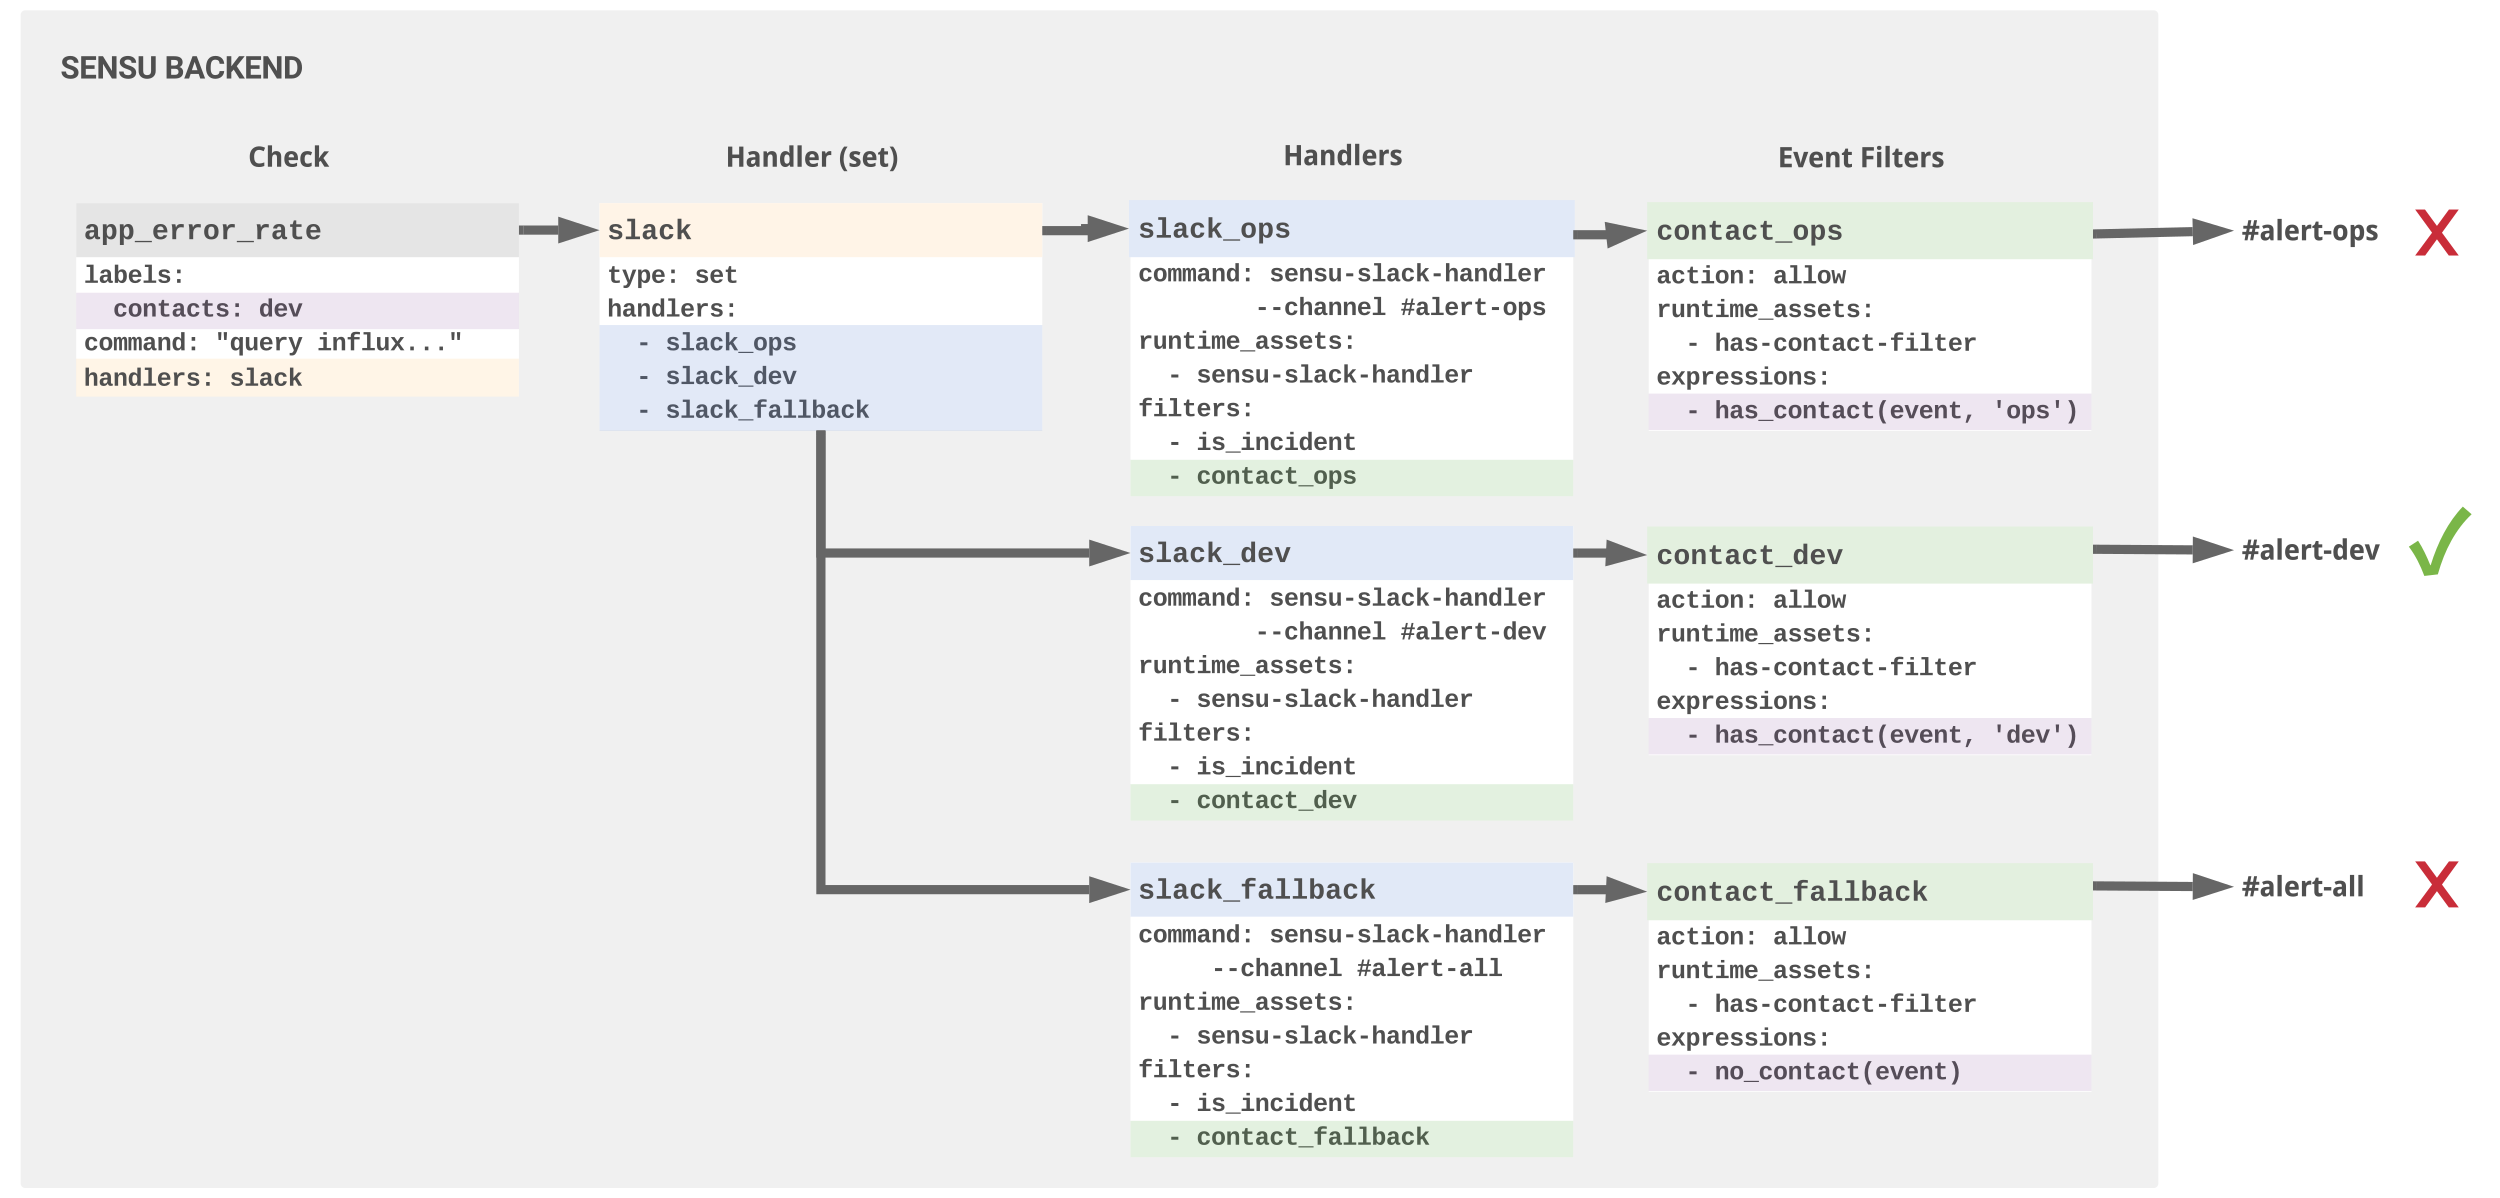 <svg xmlns="http://www.w3.org/2000/svg" xmlns:xlink="http://www.w3.org/1999/xlink" xmlns:lucid="lucid" width="1633.81" height="783.15"><g transform="translate(0 0)" lucid:page-tab-id="0_0"><path d="M13.5 9.75c0-1.66 1.35-3 3-3h1391.03c1.66 0 3 1.34 3 3V773.4c0 1.66-1.34 3-3 3H16.5c-1.65 0-3-1.34-3-3z" stroke="#000" stroke-opacity="0" fill="#f0f0f0"/><use xlink:href="#a" transform="matrix(1,0,0,1,18.503,11.751) translate(20.96 39.555)"/><use xlink:href="#b" transform="matrix(1,0,0,1,18.503,11.751) translate(89.065 39.555)"/><path d="M1369.82 152.87l63.2-1.5" stroke="#666" stroke-width="6" fill="none"/><path d="M1369.96 155.87l-3.14.07v-6l3-.07z" fill="#666"/><path d="M1450.3 150.97l-14.16 4.97-.22-9.27z" stroke="#666" stroke-width="6" fill="#666"/><path d="M1369.82 358.96l63.2.4" stroke="#666" stroke-width="6" fill="none"/><path d="M1369.9 355.96l-.02 6-3.06-.02v-6z" fill="#666"/><path d="M1450.3 359.48l-14.3 4.55.06-9.27z" stroke="#666" stroke-width="6" fill="#666"/><path d="M1460 329.55h151.5v60H1460z" stroke="#000" stroke-opacity="0" stroke-width="2" fill="#fff" fill-opacity="0"/><use xlink:href="#c" transform="matrix(1,0,0,1,1465,334.546) translate(0 31.231)"/><path d="M68.55 72.75h240v60h-240z" stroke="#000" stroke-opacity="0" stroke-width="2" fill="#fff" fill-opacity="0"/><use xlink:href="#d" transform="matrix(1,0,0,1,73.546,77.751) translate(88.593 31.231)"/><path d="M49.8 132.75h289.35v126.4H49.8z" stroke="#000" stroke-opacity="0" stroke-width="2" fill="#fff"/><use xlink:href="#e" transform="matrix(1,0,0,1,54.807,137.751) translate(0 14.811)"/><use xlink:href="#f" transform="matrix(1,0,0,1,54.807,137.751) translate(0 31.214)"/><use xlink:href="#g" transform="matrix(1,0,0,1,54.807,137.751) translate(0 47.087)"/><use xlink:href="#h" transform="matrix(1,0,0,1,54.807,137.751) translate(0 69.133)"/><use xlink:href="#i" transform="matrix(1,0,0,1,54.807,137.751) translate(19.051 69.133)"/><use xlink:href="#j" transform="matrix(1,0,0,1,54.807,137.751) translate(114.304 69.133)"/><use xlink:href="#k" transform="matrix(1,0,0,1,54.807,137.751) translate(0 91.179)"/><use xlink:href="#l" transform="matrix(1,0,0,1,54.807,137.751) translate(85.728 91.179)"/><use xlink:href="#m" transform="matrix(1,0,0,1,54.807,137.751) translate(152.406 91.179)"/><use xlink:href="#n" transform="matrix(1,0,0,1,54.807,137.751) translate(0 113.224)"/><path d="M49.8 132.75h289.35v35.32H49.8z" stroke="#000" stroke-opacity="0" stroke-width="2" fill="#e5e5e5"/><use xlink:href="#o" transform="matrix(1,0,0,1,54.807,137.751) translate(0 18.552)"/><path d="M49.8 191.3h289.35v23.8H49.8z" stroke="#000" stroke-opacity="0" stroke-width="2" fill="#7b4496" fill-opacity=".13"/><path d="M49.76 234.4H339.1v24.8H49.76z" stroke="#000" stroke-opacity="0" stroke-width="2" fill="#ffc374" fill-opacity=".17"/><use xlink:href="#p" transform="matrix(1,0,0,1,54.757,239.396) translate(0 12.695)"/><use xlink:href="#q" transform="matrix(1,0,0,1,54.757,239.396) translate(95.254 12.695)"/><path d="M410.55 72.75h240v60h-240z" stroke="#000" stroke-opacity="0" stroke-width="2" fill="#fff" fill-opacity="0"/><use xlink:href="#r" transform="matrix(1,0,0,1,415.546,77.751) translate(58.587 31.231)"/><use xlink:href="#s" transform="matrix(1,0,0,1,415.546,77.751) translate(132.644 31.231)"/><path d="M391.8 132.75h289.35V281.2H391.8z" stroke="#000" stroke-opacity="0" stroke-width="2" fill="#fff"/><use xlink:href="#e" transform="matrix(1,0,0,1,396.807,137.751) translate(0 14.811)"/><use xlink:href="#f" transform="matrix(1,0,0,1,396.807,137.751) translate(0 31.214)"/><use xlink:href="#t" transform="matrix(1,0,0,1,396.807,137.751) translate(0 47.087)"/><use xlink:href="#u" transform="matrix(1,0,0,1,396.807,137.751) translate(57.152 47.087)"/><use xlink:href="#v" transform="matrix(1,0,0,1,396.807,137.751) translate(0 69.133)"/><use xlink:href="#h" transform="matrix(1,0,0,1,396.807,137.751) translate(0 91.179)"/><use xlink:href="#w" transform="matrix(1,0,0,1,396.807,137.751) translate(19.051 91.179)"/><use xlink:href="#x" transform="matrix(1,0,0,1,396.807,137.751) translate(38.101 91.179)"/><use xlink:href="#h" transform="matrix(1,0,0,1,396.807,137.751) translate(0 113.224)"/><use xlink:href="#w" transform="matrix(1,0,0,1,396.807,137.751) translate(19.051 113.224)"/><use xlink:href="#y" transform="matrix(1,0,0,1,396.807,137.751) translate(38.101 113.224)"/><use xlink:href="#h" transform="matrix(1,0,0,1,396.807,137.751) translate(0 135.27)"/><use xlink:href="#w" transform="matrix(1,0,0,1,396.807,137.751) translate(19.051 135.27)"/><use xlink:href="#z" transform="matrix(1,0,0,1,396.807,137.751) translate(38.101 135.27)"/><path d="M391.8 132.75h289.35v35.32H391.8z" stroke="#000" stroke-opacity="0" stroke-width="2" fill="#fff4e7"/><use xlink:href="#A" transform="matrix(1,0,0,1,396.807,137.751) translate(0 18.552)"/><path d="M391.8 212.43h289.35v69.1H391.8z" stroke="#000" stroke-opacity="0" stroke-width="2" fill="#5380d1" fill-opacity=".17"/><path d="M757.55 71.75h240v60h-240z" stroke="#000" stroke-opacity="0" stroke-width="2" fill="#fff" fill-opacity="0"/><use xlink:href="#B" transform="matrix(1,0,0,1,762.546,76.751) translate(75.981 31.231)"/><path d="M738.8 131.75h289.35V324.3H738.8z" stroke="#000" stroke-opacity="0" stroke-width="2" fill="#fff"/><use xlink:href="#e" transform="matrix(1,0,0,1,743.807,136.751) translate(0 14.811)"/><use xlink:href="#f" transform="matrix(1,0,0,1,743.807,136.751) translate(0 31.214)"/><use xlink:href="#k" transform="matrix(1,0,0,1,743.807,136.751) translate(0 47.087)"/><use xlink:href="#C" transform="matrix(1,0,0,1,743.807,136.751) translate(85.728 47.087)"/><use xlink:href="#D" transform="matrix(1,0,0,1,743.807,136.751) translate(0 69.133)"/><use xlink:href="#E" transform="matrix(1,0,0,1,743.807,136.751) translate(76.203 69.133)"/><use xlink:href="#F" transform="matrix(1,0,0,1,743.807,136.751) translate(171.456 69.133)"/><use xlink:href="#G" transform="matrix(1,0,0,1,743.807,136.751) translate(0 91.179)"/><use xlink:href="#h" transform="matrix(1,0,0,1,743.807,136.751) translate(0 113.224)"/><use xlink:href="#w" transform="matrix(1,0,0,1,743.807,136.751) translate(19.051 113.224)"/><use xlink:href="#H" transform="matrix(1,0,0,1,743.807,136.751) translate(38.101 113.224)"/><use xlink:href="#I" transform="matrix(1,0,0,1,743.807,136.751) translate(0 135.27)"/><use xlink:href="#h" transform="matrix(1,0,0,1,743.807,136.751) translate(0 157.316)"/><use xlink:href="#w" transform="matrix(1,0,0,1,743.807,136.751) translate(19.051 157.316)"/><use xlink:href="#J" transform="matrix(1,0,0,1,743.807,136.751) translate(38.101 157.316)"/><use xlink:href="#h" transform="matrix(1,0,0,1,743.807,136.751) translate(0 179.362)"/><use xlink:href="#w" transform="matrix(1,0,0,1,743.807,136.751) translate(19.051 179.362)"/><use xlink:href="#K" transform="matrix(1,0,0,1,743.807,136.751) translate(38.101 179.362)"/><path d="M738.8 131.75h289.35v35.32H738.8z" stroke="#e1e9f7" stroke-width="2" fill="#e1e9f7"/><use xlink:href="#L" transform="matrix(1,0,0,1,743.807,136.751) translate(0 18.552)"/><path d="M738.8 300.48h289.35v23.8H738.8z" stroke="#000" stroke-opacity="0" stroke-width="2" fill="#5baa47" fill-opacity=".17"/><path d="M738.8 343.75h289.35V536.3H738.8z" stroke="#000" stroke-opacity="0" stroke-width="2" fill="#fff"/><use xlink:href="#e" transform="matrix(1,0,0,1,743.807,348.751) translate(0 14.811)"/><use xlink:href="#f" transform="matrix(1,0,0,1,743.807,348.751) translate(0 31.214)"/><use xlink:href="#k" transform="matrix(1,0,0,1,743.807,348.751) translate(0 47.087)"/><use xlink:href="#C" transform="matrix(1,0,0,1,743.807,348.751) translate(85.728 47.087)"/><use xlink:href="#D" transform="matrix(1,0,0,1,743.807,348.751) translate(0 69.133)"/><use xlink:href="#E" transform="matrix(1,0,0,1,743.807,348.751) translate(76.203 69.133)"/><use xlink:href="#M" transform="matrix(1,0,0,1,743.807,348.751) translate(171.456 69.133)"/><use xlink:href="#G" transform="matrix(1,0,0,1,743.807,348.751) translate(0 91.179)"/><use xlink:href="#h" transform="matrix(1,0,0,1,743.807,348.751) translate(0 113.224)"/><use xlink:href="#w" transform="matrix(1,0,0,1,743.807,348.751) translate(19.051 113.224)"/><use xlink:href="#H" transform="matrix(1,0,0,1,743.807,348.751) translate(38.101 113.224)"/><use xlink:href="#I" transform="matrix(1,0,0,1,743.807,348.751) translate(0 135.27)"/><use xlink:href="#h" transform="matrix(1,0,0,1,743.807,348.751) translate(0 157.316)"/><use xlink:href="#w" transform="matrix(1,0,0,1,743.807,348.751) translate(19.051 157.316)"/><use xlink:href="#J" transform="matrix(1,0,0,1,743.807,348.751) translate(38.101 157.316)"/><use xlink:href="#h" transform="matrix(1,0,0,1,743.807,348.751) translate(0 179.362)"/><use xlink:href="#w" transform="matrix(1,0,0,1,743.807,348.751) translate(19.051 179.362)"/><use xlink:href="#N" transform="matrix(1,0,0,1,743.807,348.751) translate(38.101 179.362)"/><path d="M738.8 343.75h289.35v35.32H738.8z" stroke="#000" stroke-opacity="0" stroke-width="2" fill="#e1e9f7"/><g><use xlink:href="#O" transform="matrix(1,0,0,1,743.807,348.751) translate(0 18.552)"/></g><path d="M738.8 512.48h289.35v23.8H738.8z" stroke="#000" stroke-opacity="0" stroke-width="2" fill="#5baa47" fill-opacity=".17"/><path d="M1096.2 73.08h240v60h-240z" stroke="#000" stroke-opacity="0" stroke-width="2" fill="#fff" fill-opacity="0"/><g><use xlink:href="#P" transform="matrix(1,0,0,1,1101.212,78.085) translate(60.547 31.231)"/><use xlink:href="#Q" transform="matrix(1,0,0,1,1101.212,78.085) translate(114.205 31.231)"/></g><path d="M1077.47 133.08h289.35v148.45h-289.35z" stroke="#000" stroke-opacity="0" stroke-width="2" fill="#fff"/><g><use xlink:href="#e" transform="matrix(1,0,0,1,1082.473,138.085) translate(0 14.811)"/><use xlink:href="#f" transform="matrix(1,0,0,1,1082.473,138.085) translate(0 31.214)"/><use xlink:href="#R" transform="matrix(1,0,0,1,1082.473,138.085) translate(0 47.087)"/><use xlink:href="#S" transform="matrix(1,0,0,1,1082.473,138.085) translate(76.203 47.087)"/><use xlink:href="#G" transform="matrix(1,0,0,1,1082.473,138.085) translate(0 69.133)"/><use xlink:href="#h" transform="matrix(1,0,0,1,1082.473,138.085) translate(0 91.179)"/><use xlink:href="#w" transform="matrix(1,0,0,1,1082.473,138.085) translate(19.051 91.179)"/><use xlink:href="#T" transform="matrix(1,0,0,1,1082.473,138.085) translate(38.101 91.179)"/><use xlink:href="#U" transform="matrix(1,0,0,1,1082.473,138.085) translate(0 113.224)"/><use xlink:href="#h" transform="matrix(1,0,0,1,1082.473,138.085) translate(0 135.27)"/><use xlink:href="#w" transform="matrix(1,0,0,1,1082.473,138.085) translate(19.051 135.27)"/><use xlink:href="#V" transform="matrix(1,0,0,1,1082.473,138.085) translate(38.101 135.27)"/><use xlink:href="#W" transform="matrix(1,0,0,1,1082.473,138.085) translate(219.083 135.27)"/></g><path d="M1077.47 133.08h289.35v35.32h-289.35z" stroke="#e3f0df" stroke-width="2" fill="#e3f0df"/><g><use xlink:href="#X" transform="matrix(1,0,0,1,1082.473,138.085) translate(0 18.552)"/></g><path d="M1077.47 257.24h289.35v23.8h-289.35z" stroke="#000" stroke-opacity="0" stroke-width="2" fill="#7b4496" fill-opacity=".13"/><path d="M1077.47 345.08h289.35v148.45h-289.35z" stroke="#000" stroke-opacity="0" stroke-width="2" fill="#fff"/><g><use xlink:href="#e" transform="matrix(1,0,0,1,1082.473,350.085) translate(0 14.811)"/><use xlink:href="#f" transform="matrix(1,0,0,1,1082.473,350.085) translate(0 31.214)"/><use xlink:href="#R" transform="matrix(1,0,0,1,1082.473,350.085) translate(0 47.087)"/><use xlink:href="#S" transform="matrix(1,0,0,1,1082.473,350.085) translate(76.203 47.087)"/><use xlink:href="#G" transform="matrix(1,0,0,1,1082.473,350.085) translate(0 69.133)"/><use xlink:href="#h" transform="matrix(1,0,0,1,1082.473,350.085) translate(0 91.179)"/><use xlink:href="#w" transform="matrix(1,0,0,1,1082.473,350.085) translate(19.051 91.179)"/><use xlink:href="#T" transform="matrix(1,0,0,1,1082.473,350.085) translate(38.101 91.179)"/><use xlink:href="#U" transform="matrix(1,0,0,1,1082.473,350.085) translate(0 113.224)"/><use xlink:href="#h" transform="matrix(1,0,0,1,1082.473,350.085) translate(0 135.27)"/><use xlink:href="#w" transform="matrix(1,0,0,1,1082.473,350.085) translate(19.051 135.27)"/><use xlink:href="#V" transform="matrix(1,0,0,1,1082.473,350.085) translate(38.101 135.27)"/><use xlink:href="#Y" transform="matrix(1,0,0,1,1082.473,350.085) translate(219.083 135.27)"/></g><path d="M1077.47 345.08h289.35v35.32h-289.35z" stroke="#e3f0df" stroke-width="2" fill="#e3f0df"/><g><use xlink:href="#Z" transform="matrix(1,0,0,1,1082.473,350.085) translate(0 18.552)"/></g><path d="M1077.47 469.24h289.35v23.8h-289.35z" stroke="#000" stroke-opacity="0" stroke-width="2" fill="#7b4496" fill-opacity=".13"/><path d="M342.15 150.37h22.73" stroke="#666" stroke-width="6" fill="none"/><path d="M342.23 153.37h-3.08v-6h3.08z" fill="#666"/><path d="M382.1 150.4l-14.27 4.6v-9.26z" stroke="#666" stroke-width="6" fill="#666"/><path d="M684.15 150.74h25.33v-1.33h1.35" stroke="#666" stroke-width="6" fill="none"/><path d="M684.23 153.74h-3.08v-6h3.08z" fill="#666"/><path d="M728.1 149.4l-14.27 4.65v-9.28z" stroke="#666" stroke-width="6" fill="#666"/><path d="M536.48 284.53v76.88h175.35" stroke="#666" stroke-width="6" fill="none"/><path d="M539.48 284.6h-6v-3.07h6z" fill="#666"/><path d="M729.1 361.4l-14.27 4.65v-9.28z" stroke="#666" stroke-width="6" fill="#666"/><path d="M1031.15 153.42h21.03" stroke="#666" stroke-width="6" fill="none"/><path d="M1031.23 156.42h-3.08v-6h3.08z" fill="#666"/><path d="M1066.82 151.8l-13.67 6.18-1-9.22z" stroke="#666" stroke-width="6" fill="#666"/><path d="M1031.15 361.44h19.65" stroke="#666" stroke-width="6" fill="none"/><path d="M1031.23 364.44h-3.08v-6h3.08z" fill="#666"/><path d="M1066.78 362.25l-14.48 3.9.46-9.25z" stroke="#666" stroke-width="6" fill="#666"/><path d="M1460 114.3h131.5v72.87H1460z" stroke="#000" stroke-opacity="0" stroke-width="2" fill="#fff" fill-opacity="0"/><g><use xlink:href="#aa" transform="matrix(1,0,0,1,1465,119.314) translate(0 37.731)"/></g><path d="M1560 100.86h68.05v90.45H1560z" stroke="#000" stroke-opacity="0" stroke-width="2" fill="#fff" fill-opacity="0"/><g><use xlink:href="#ab" transform="matrix(1,0,0,1,1565,105.857) translate(12.719 61.156)"/></g><path d="M1560 306.86h68.05v90.45H1560z" stroke="#000" stroke-opacity="0" stroke-width="2" fill="#fff" fill-opacity="0"/><g><use xlink:href="#ac" transform="matrix(1,0,0,1,1565,311.857) translate(8.796 63.252)"/></g><path d="M1369.82 578.96l63.2.4" stroke="#666" stroke-width="6" fill="none"/><path d="M1369.9 575.96l-.02 6-3.06-.02v-6z" fill="#666"/><path d="M1450.3 579.48l-14.3 4.55.06-9.27z" stroke="#666" stroke-width="6" fill="#666"/><path d="M1460 549.55h151.5v60H1460z" stroke="#000" stroke-opacity="0" stroke-width="2" fill="#fff" fill-opacity="0"/><g><use xlink:href="#ad" transform="matrix(1,0,0,1,1465,554.546) translate(0 31.231)"/></g><path d="M738.8 563.75h289.35V756.3H738.8z" stroke="#000" stroke-opacity="0" stroke-width="2" fill="#fff"/><g><use xlink:href="#e" transform="matrix(1,0,0,1,743.807,568.751) translate(0 14.811)"/><use xlink:href="#f" transform="matrix(1,0,0,1,743.807,568.751) translate(0 31.214)"/><use xlink:href="#k" transform="matrix(1,0,0,1,743.807,568.751) translate(0 47.087)"/><use xlink:href="#C" transform="matrix(1,0,0,1,743.807,568.751) translate(85.728 47.087)"/><use xlink:href="#ae" transform="matrix(1,0,0,1,743.807,568.751) translate(0 69.133)"/><use xlink:href="#af" transform="matrix(1,0,0,1,743.807,568.751) translate(47.627 69.133)"/><use xlink:href="#ag" transform="matrix(1,0,0,1,743.807,568.751) translate(142.88 69.133)"/><use xlink:href="#G" transform="matrix(1,0,0,1,743.807,568.751) translate(0 91.179)"/><use xlink:href="#h" transform="matrix(1,0,0,1,743.807,568.751) translate(0 113.224)"/><use xlink:href="#w" transform="matrix(1,0,0,1,743.807,568.751) translate(19.051 113.224)"/><use xlink:href="#H" transform="matrix(1,0,0,1,743.807,568.751) translate(38.101 113.224)"/><use xlink:href="#I" transform="matrix(1,0,0,1,743.807,568.751) translate(0 135.27)"/><use xlink:href="#h" transform="matrix(1,0,0,1,743.807,568.751) translate(0 157.316)"/><use xlink:href="#w" transform="matrix(1,0,0,1,743.807,568.751) translate(19.051 157.316)"/><use xlink:href="#J" transform="matrix(1,0,0,1,743.807,568.751) translate(38.101 157.316)"/><use xlink:href="#h" transform="matrix(1,0,0,1,743.807,568.751) translate(0 179.362)"/><use xlink:href="#w" transform="matrix(1,0,0,1,743.807,568.751) translate(19.051 179.362)"/><use xlink:href="#ah" transform="matrix(1,0,0,1,743.807,568.751) translate(38.101 179.362)"/></g><path d="M738.8 563.75h289.35v35.32H738.8z" stroke="#000" stroke-opacity="0" stroke-width="2" fill="#e1e9f7"/><g><use xlink:href="#ai" transform="matrix(1,0,0,1,743.807,568.751) translate(0 18.552)"/></g><path d="M738.8 732.48h289.35v23.8H738.8z" stroke="#000" stroke-opacity="0" stroke-width="2" fill="#5baa47" fill-opacity=".17"/><path d="M1077.47 565.08h289.35v148.45h-289.35z" stroke="#000" stroke-opacity="0" stroke-width="2" fill="#fff"/><g><use xlink:href="#e" transform="matrix(1,0,0,1,1082.473,570.085) translate(0 14.811)"/><use xlink:href="#f" transform="matrix(1,0,0,1,1082.473,570.085) translate(0 31.214)"/><use xlink:href="#R" transform="matrix(1,0,0,1,1082.473,570.085) translate(0 47.087)"/><use xlink:href="#S" transform="matrix(1,0,0,1,1082.473,570.085) translate(76.203 47.087)"/><use xlink:href="#G" transform="matrix(1,0,0,1,1082.473,570.085) translate(0 69.133)"/><use xlink:href="#h" transform="matrix(1,0,0,1,1082.473,570.085) translate(0 91.179)"/><use xlink:href="#w" transform="matrix(1,0,0,1,1082.473,570.085) translate(19.051 91.179)"/><use xlink:href="#T" transform="matrix(1,0,0,1,1082.473,570.085) translate(38.101 91.179)"/><use xlink:href="#U" transform="matrix(1,0,0,1,1082.473,570.085) translate(0 113.224)"/><use xlink:href="#h" transform="matrix(1,0,0,1,1082.473,570.085) translate(0 135.27)"/><use xlink:href="#w" transform="matrix(1,0,0,1,1082.473,570.085) translate(19.051 135.27)"/><use xlink:href="#aj" transform="matrix(1,0,0,1,1082.473,570.085) translate(38.101 135.27)"/></g><path d="M1077.47 565.08h289.35v35.32h-289.35z" stroke="#e3f0df" stroke-width="2" fill="#e3f0df"/><g><use xlink:href="#ak" transform="matrix(1,0,0,1,1082.473,570.085) translate(0 18.552)"/></g><path d="M1077.47 689.24h289.35v23.8h-289.35z" stroke="#000" stroke-opacity="0" stroke-width="2" fill="#7b4496" fill-opacity=".13"/><path d="M536.48 284.2v297.2h175.35" stroke="#666" stroke-width="6" fill="none"/><path d="M539.48 284.28h-6v-3.08h6z" fill="#666"/><path d="M729.1 581.4l-14.27 4.65v-9.28z" stroke="#666" stroke-width="6" fill="#666"/><path d="M1031.15 581.44h19.65" stroke="#666" stroke-width="6" fill="none"/><path d="M1031.23 584.44h-3.08v-6h3.08z" fill="#666"/><path d="M1066.78 582.25l-14.48 3.9.46-9.25z" stroke="#666" stroke-width="6" fill="#666"/><path d="M1560 526.86h68.05v90.45H1560z" stroke="#000" stroke-opacity="0" stroke-width="2" fill="#fff" fill-opacity="0"/><g><use xlink:href="#ab" transform="matrix(1,0,0,1,1565,531.857) translate(12.719 61.156)"/></g><defs><path fill="#4f4f4f" d="M658-217c127 0 227-49 227-165 0-57-21-98-60-130-79-64-370-142-463-196-162-95-248-210-248-361 0-280 246-403 537-407 213-3 383 84 467 216 45 69 68 147 68 234H886c0-139-96-211-240-211-129 0-232 55-232 169 0 47 24 87 72 119s117 62 210 90c171 51 295 115 373 191s117 171 117 284c-2 272-237 411-528 404C331 13 78-135 69-458h301c0 161 96 241 288 241" id="al"/><path fill="#4f4f4f" d="M1006-631H430v390h676V0H130v-1456h974v243H430v347h576v235" id="am"/><path fill="#4f4f4f" d="M1314 0h-300L430-958V0H130v-1456h300l585 960v-960h299V0" id="an"/><path fill="#4f4f4f" d="M416-495c-3 181 88 274 258 274 169 0 257-89 257-266v-969h301v959c3 324-227 517-558 517-328 0-557-188-558-506v-970h300v961" id="ao"/><g id="a"><use transform="matrix(0.01,0,0,0.01,0,0)" xlink:href="#al"/><use transform="matrix(0.01,0,0,0.01,12.295,0)" xlink:href="#am"/><use transform="matrix(0.01,0,0,0.01,23.545,0)" xlink:href="#an"/><use transform="matrix(0.01,0,0,0.01,37.666,0)" xlink:href="#al"/><use transform="matrix(0.01,0,0,0.01,49.961,0)" xlink:href="#ao"/></g><path fill="#4f4f4f" d="M1212-428C1211-131 1004 0 696 0H130v-1456h510c318-1 539 108 539 399 0 155-89 264-208 308 141 33 242 151 241 321zM687-241c132 2 225-65 225-190 0-133-69-203-207-203H430v393h257zm192-786c0-145-86-186-239-186H430v367h222c151-3 227-63 227-181" id="ap"/><path fill="#4f4f4f" d="M952-300H426L326 0H7l542-1456h278L1372 0h-319zM507-543h364l-183-545" id="aq"/><path fill="#4f4f4f" d="M687-225c189-1 272-84 286-260h300c-19 311-251 505-586 505C296 20 86-277 86-686c0-466 174-782 605-790 340-6 557 198 584 514H975c-15-183-92-268-284-268-100 0-173 38-225 108-63 84-76 264-76 443 0 157 24 272 72 345s122 109 225 109" id="ar"/><path fill="#4f4f4f" d="M586-584L430-416V0H130v-1456h300v660c161-226 335-440 503-660h369L785-809 1317 0H960" id="as"/><path fill="#4f4f4f" d="M130 0v-1456h448c435 14 673 299 665 762-5 285-130 500-319 606C822-31 708 0 581 0H130zm809-685c9-311-79-526-361-528H430v972h145c252-2 356-181 364-444" id="at"/><g id="b"><use transform="matrix(0.01,0,0,0.01,0,0)" xlink:href="#ap"/><use transform="matrix(0.01,0,0,0.01,12.764,0)" xlink:href="#aq"/><use transform="matrix(0.01,0,0,0.01,26.221,0)" xlink:href="#ar"/><use transform="matrix(0.01,0,0,0.01,39.307,0)" xlink:href="#as"/><use transform="matrix(0.01,0,0,0.01,52.002,0)" xlink:href="#am"/><use transform="matrix(0.01,0,0,0.01,63.252,0)" xlink:href="#an"/><use transform="matrix(0.01,0,0,0.01,77.373,0)" xlink:href="#at"/></g><path fill="#4f4f4f" d="M999-844l-47 232h258v206H913L836 0H616l78-406H500L424 0H209l74-406H45v-206h277l47-232H117v-209h289l77-407h219l-77 407h198l78-407h215l-78 407h240v209H999zM539-612h196l47-232H586" id="au"/><path fill="#4f4f4f" d="M590-1141c273 0 433 125 432 396V0H809l-59-152h-9C668-49 580 25 403 20 190 14 86-114 86-334c0-265 181-343 455-356l178-6v-84c1-94-58-135-152-135-112 0-196 37-278 77l-99-202c105-58 242-101 400-101zm-68 938c131 0 194-88 197-223v-92c-169 0-320 14-320 186 0 87 44 129 123 129" id="av"/><path fill="#4f4f4f" d="M465 0H160v-1556h305V0" id="aw"/><path fill="#4f4f4f" d="M805-686c-5-136-57-236-193-236-128 0-189 96-196 236h389zm223 627C927-5 807 23 651 20c-359-7-549-205-549-571 0-358 158-588 508-588 318 0 476 187 482 508v148H410c8 169 89 274 262 276 149 2 255-38 356-88v236" id="ax"/><path fill="#4f4f4f" d="M451-950c59-103 132-188 292-189 34 0 70 3 97 9v286c-30-7-71-10-107-10-182 1-269 99-268 285V0H160v-1118h231l45 168h15" id="ay"/><path fill="#4f4f4f" d="M498-350c-2 81 42 126 116 127 66 1 116-17 168-35v227C722-1 631 20 537 20c-238 0-345-128-344-370v-539H47v-129l168-102 88-236h195v238h272v229H498v539" id="az"/><path fill="#4f4f4f" d="M61-424v-250h537v250H61" id="aA"/><path fill="#4f4f4f" d="M780-145C722-51 639 20 489 20c-296 0-387-264-387-577 0-260 69-456 235-545 48-26 102-37 161-37 150 1 235 72 295 164h10c-34-168-20-382-23-581h305V0H852l-59-145h-13zm21-377c0-193-14-368-203-369-64 0-108 31-141 87-57 98-58 402 1 498 33 54 77 83 142 83 166 0 201-133 201-299" id="aB"/><path fill="#4f4f4f" d="M395 0L0-1118h319c71 253 152 497 215 756 10 41 13 77 15 110h6c5-79 25-161 45-229l184-637h320L709 0H395" id="aC"/><g id="c"><use transform="matrix(0.009,0,0,0.009,0,0)" xlink:href="#au"/><use transform="matrix(0.009,0,0,0.009,11.628,0)" xlink:href="#av"/><use transform="matrix(0.009,0,0,0.009,21.964,0)" xlink:href="#aw"/><use transform="matrix(0.009,0,0,0.009,27.457,0)" xlink:href="#ax"/><use transform="matrix(0.009,0,0,0.009,37.916,0)" xlink:href="#ay"/><use transform="matrix(0.009,0,0,0.009,45.729,0)" xlink:href="#az"/><use transform="matrix(0.009,0,0,0.009,53.183,0)" xlink:href="#aA"/><use transform="matrix(0.009,0,0,0.009,58.975,0)" xlink:href="#aB"/><use transform="matrix(0.009,0,0,0.009,69.917,0)" xlink:href="#ax"/><use transform="matrix(0.009,0,0,0.009,80.376,0)" xlink:href="#aC"/></g><path fill="#4f4f4f" d="M1133-1128c-95-42-202-97-328-97-273 0-367 217-367 498 0 284 86 489 367 489 146 0 251-36 373-77v260C1064-7 937 22 776 20c-458-5-657-289-657-749 0-352 143-590 392-699 142-63 342-72 513-28 73 18 142 44 209 76" id="aD"/><path fill="#4f4f4f" d="M764-1139c253 0 366 152 366 410V0H825v-653c-1-139-31-242-153-242-187 0-207 177-207 369V0H160v-1556h305c-1 197 5 403-14 581h16c57-104 150-164 297-164" id="aE"/><path fill="#4f4f4f" d="M924-53c-85 42-173 74-299 73-359-3-522-207-523-573-1-378 152-588 523-586 127 1 241 34 331 80l-88 232c-74-31-150-66-243-66-173 0-211 143-211 338 0 193 38 328 207 328 128 0 209-38 303-80v254" id="aF"/><path fill="#4f4f4f" d="M453-608l112-170 273-340h344L778-633 1208 0H856L584-430l-119 82V0H160v-1556h305v694l-16 254h4" id="aG"/><g id="d"><use transform="matrix(0.009,0,0,0.009,0,0)" xlink:href="#aD"/><use transform="matrix(0.009,0,0,0.009,11.47,0)" xlink:href="#aE"/><use transform="matrix(0.009,0,0,0.009,22.755,0)" xlink:href="#ax"/><use transform="matrix(0.009,0,0,0.009,33.214,0)" xlink:href="#aF"/><use transform="matrix(0.009,0,0,0.009,42.196,0)" xlink:href="#aG"/></g><path fill="#4f4f4f" d="M794-190h353V0H118v-190h395v-1104H223v-190h571v1294" id="aH"/><path fill="#4f4f4f" d="M775-193C708-75 621 20 439 20 226 20 106-93 106-306c0-251 170-341 417-346l223-4c4-143-12-264-148-264-103 0-141 58-150 153l-293-14c37-219 194-321 455-321 263 0 418 130 417 390v392c1 84 5 161 89 160 21 0 42-2 62-6v152c-57 15-108 27-180 26-145 0-202-73-217-205h-6zm-256 17c168 0 234-139 227-325-166 4-347-25-347 173 0 94 33 152 120 152" id="aI"/><path fill="#4f4f4f" d="M429-1484c1 190-1 388 0 572 54-116 155-191 317-191 300 0 386 257 386 563 0 241-73 429-226 518-49 28-106 42-169 42-162 0-251-81-306-196h-4c-1 59-5 127-15 176H140c4-67 9-153 8-236v-1248h281zm66 648c-93 114-92 466 1 585 35 45 77 79 142 79 64 0 112-31 148-92 69-115 68-440-2-561-39-68-131-111-221-70-25 11-46 32-68 59" id="aJ"/><path fill="#4f4f4f" d="M1113-274C1038-96 884 20 626 20c-352 0-526-209-526-566 0-358 185-556 530-556 358 0 496 251 499 615H395c5 180 68 319 245 319 102 0 186-45 208-129zM857-663c-6-177-128-307-315-247-94 30-141 121-145 247h460" id="aK"/><path fill="#4f4f4f" d="M622-916c-112 2-200 14-200 111 0 90 89 101 168 121 234 58 514 77 514 368C1104-4 751 54 434 5 267-21 161-112 121-270l247-37c24 111 113 145 252 141 114-3 226-12 226-124 0-101-103-113-192-134-225-54-490-76-490-351 0-247 201-328 458-328 245 0 413 88 457 292l-249 26c-16-98-92-133-208-131" id="aL"/><path fill="#4f4f4f" d="M470 0v-305h289V0H470zm0-780v-305h289v305H470" id="aM"/><g id="g"><use transform="matrix(0.008,0,0,0.008,0,0)" xlink:href="#aH"/><use transform="matrix(0.008,0,0,0.008,9.525,0)" xlink:href="#aI"/><use transform="matrix(0.008,0,0,0.008,19.051,0)" xlink:href="#aJ"/><use transform="matrix(0.008,0,0,0.008,28.576,0)" xlink:href="#aK"/><use transform="matrix(0.008,0,0,0.008,38.101,0)" xlink:href="#aH"/><use transform="matrix(0.008,0,0,0.008,47.627,0)" xlink:href="#aL"/><use transform="matrix(0.008,0,0,0.008,57.152,0)" xlink:href="#aM"/></g><path fill="#4f4f4f" d="M1109-360C1066-122 902 20 624 20c-347 0-514-209-514-555 0-353 168-567 518-567 270 0 425 136 473 361l-283 14c-16-106-75-183-196-182-75 0-130 31-165 93s-52 152-52 270c0 249 74 374 221 374 120 0 188-82 201-201" id="aN"/><path fill="#4f4f4f" d="M616-1102c361 0 521 202 521 560 0 354-171 562-527 562C259 20 92-192 92-542c0-351 169-560 524-560zm-9 930c200-2 236-165 236-370 0-199-27-367-223-367-195 0-233 146-233 367 0 129 18 223 55 282s92 88 165 88" id="aO"/><path fill="#4f4f4f" d="M768-1103c247 0 336 167 336 416V0H824v-619c-3-164-24-273-171-273-164 0-229 142-229 312V0H143c-4-359 9-736-8-1082h268c7 63 12 146 13 215h4c67-145 160-236 348-236" id="aP"/><path fill="#4f4f4f" d="M711 13c-250 0-386-99-385-349l2-556H161v-190h181l88-282h176v282h385v190H606v530c-10 130 45 186 174 184 91-2 176-11 255-27v186C933-1 833 13 711 13" id="aQ"/><g id="i"><use transform="matrix(0.008,0,0,0.008,0,0)" xlink:href="#aN"/><use transform="matrix(0.008,0,0,0.008,9.525,0)" xlink:href="#aO"/><use transform="matrix(0.008,0,0,0.008,19.051,0)" xlink:href="#aP"/><use transform="matrix(0.008,0,0,0.008,28.576,0)" xlink:href="#aQ"/><use transform="matrix(0.008,0,0,0.008,38.101,0)" xlink:href="#aI"/><use transform="matrix(0.008,0,0,0.008,47.627,0)" xlink:href="#aN"/><use transform="matrix(0.008,0,0,0.008,57.152,0)" xlink:href="#aQ"/><use transform="matrix(0.008,0,0,0.008,66.678,0)" xlink:href="#aL"/><use transform="matrix(0.008,0,0,0.008,76.203,0)" xlink:href="#aM"/></g><path fill="#4f4f4f" d="M802-909c-3-189-2-383-2-575h281v1248c-1 83 4 168 8 236H817c-9-50-14-117-15-176h-4C735-49 651 20 482 20 191 20 97-238 97-539c0-243 66-432 221-519 50-28 108-42 175-42 162 2 253 78 309 191zm-70 658c91-113 93-462 2-584-46-61-145-100-224-53-96 56-119 190-120 349 0 123 17 214 52 275 46 82 130 115 222 74 25-12 46-33 68-61" id="aR"/><path fill="#4f4f4f" d="M774 0H438L31-1082h297c94 290 200 568 280 872 83-304 194-581 291-872h294" id="aS"/><g id="j"><use transform="matrix(0.008,0,0,0.008,0,0)" xlink:href="#aR"/><use transform="matrix(0.008,0,0,0.008,9.525,0)" xlink:href="#aK"/><use transform="matrix(0.008,0,0,0.008,19.051,0)" xlink:href="#aS"/></g><path fill="#4f4f4f" d="M934-1102c199 0 220 177 220 381V0H926c-2-260 10-533-4-785-4-72-14-138-83-138-34 0-61 27-81 81s-29 134-29 241V0H501c-2-260 9-533-5-785-4-72-13-138-82-138-46 0-65 47-80 93-21 67-30 155-30 248V0H75c-3-360 6-732-6-1082h209c6 50 3 123 8 175 36-100 83-195 216-195 135 0 166 79 196 196 42-105 93-196 236-196" id="aT"/><g id="k"><use transform="matrix(0.008,0,0,0.008,0,0)" xlink:href="#aN"/><use transform="matrix(0.008,0,0,0.008,9.525,0)" xlink:href="#aO"/><use transform="matrix(0.008,0,0,0.008,19.051,0)" xlink:href="#aT"/><use transform="matrix(0.008,0,0,0.008,28.576,0)" xlink:href="#aT"/><use transform="matrix(0.008,0,0,0.008,38.101,0)" xlink:href="#aI"/><use transform="matrix(0.008,0,0,0.008,47.627,0)" xlink:href="#aP"/><use transform="matrix(0.008,0,0,0.008,57.152,0)" xlink:href="#aR"/><use transform="matrix(0.008,0,0,0.008,66.678,0)" xlink:href="#aM"/></g><path fill="#4f4f4f" d="M942-844H743l-37-641h275zm-456 0H287l-37-641h273" id="aU"/><path fill="#4f4f4f" d="M800 425c-1-198 1-404 0-596C746-55 645 20 483 20 183 20 97-237 97-543c0-242 74-429 227-518 49-28 105-42 168-42 163 0 248 85 306 197h4c1-59 6-126 15-176h272c-4 67-9 153-8 236V425H800zm-66-671c93-114 91-467-2-586-35-45-76-79-141-79-64 0-113 31-149 92-69 115-66 440 4 561 39 68 130 111 220 70 25-11 46-31 68-58" id="aV"/><path fill="#4f4f4f" d="M471 20c-247 0-336-169-336-415v-687h281v607c4 148 31 285 172 285 152 0 207-150 207-312v-580h281c4 359-9 736 8 1082H816c-7-63-11-146-12-215h-5C736-76 644 20 471 20" id="aW"/><path fill="#4f4f4f" d="M875-1102c70 0 148 7 206 17v237c-110-17-267-37-359 15-123 69-192 207-192 395V0H250c-10-367 32-789-52-1082h271c19 69 36 149 46 228h4c52-151 151-250 356-248" id="aX"/><path fill="#4f4f4f" d="M143 212c82 12 185 12 233-31 50-45 83-117 110-192L38-1082h297c100 284 211 557 291 861 72-305 176-578 270-861h294L742 57c-80 192-156 368-417 368-60 0-131-4-182-13V212" id="aY"/><g id="l"><use transform="matrix(0.008,0,0,0.008,0,0)" xlink:href="#aU"/><use transform="matrix(0.008,0,0,0.008,9.525,0)" xlink:href="#aV"/><use transform="matrix(0.008,0,0,0.008,19.051,0)" xlink:href="#aW"/><use transform="matrix(0.008,0,0,0.008,28.576,0)" xlink:href="#aK"/><use transform="matrix(0.008,0,0,0.008,38.101,0)" xlink:href="#aX"/><use transform="matrix(0.008,0,0,0.008,47.627,0)" xlink:href="#aY"/></g><path fill="#4f4f4f" d="M794-190h353V0H118v-190h395v-702H223v-190h571v892zM513-1277v-207h281v207H513" id="aZ"/><path fill="#4f4f4f" d="M844-1321c-130 0-195 53-191 182v57h443v190H653V0H373v-892H117v-190h256v-83c5-247 162-348 422-349 120-1 232 13 327 28v184c-84-10-183-19-278-19" id="ba"/><path fill="#4f4f4f" d="M874 0L612-392 348 0H49l406-559-387-523h303l241 354 240-354h305L770-562 1179 0H874" id="bb"/><path fill="#4f4f4f" d="M470 0v-305h289V0H470" id="bc"/><g id="m"><use transform="matrix(0.008,0,0,0.008,0,0)" xlink:href="#aZ"/><use transform="matrix(0.008,0,0,0.008,9.525,0)" xlink:href="#aP"/><use transform="matrix(0.008,0,0,0.008,19.051,0)" xlink:href="#ba"/><use transform="matrix(0.008,0,0,0.008,28.576,0)" xlink:href="#aH"/><use transform="matrix(0.008,0,0,0.008,38.101,0)" xlink:href="#aW"/><use transform="matrix(0.008,0,0,0.008,47.627,0)" xlink:href="#bb"/><use transform="matrix(0.008,0,0,0.008,57.152,0)" xlink:href="#bc"/><use transform="matrix(0.008,0,0,0.008,66.678,0)" xlink:href="#bc"/><use transform="matrix(0.008,0,0,0.008,76.203,0)" xlink:href="#bc"/><use transform="matrix(0.008,0,0,0.008,85.728,0)" xlink:href="#aU"/></g><path fill="#4f4f4f" d="M427-171c3 195 2 397 2 596H148V-846c1-83-4-168-8-236h272c10 49 14 118 15 176h4c59-114 151-197 316-197 291 0 385 259 385 560 0 243-65 433-220 521-50 28-109 42-176 42-162-2-253-78-309-191zm69-661c-91 113-92 463-1 586 46 62 145 101 225 54 96-57 118-191 119-351 0-123-18-215-53-276-46-82-128-115-220-74-25 12-48 33-70 61" id="bd"/><path fill="#4f4f4f" d="M-5 220v-96h1238v96H-5" id="be"/><g id="o"><use transform="matrix(0.009,0,0,0.009,0,0)" xlink:href="#aI"/><use transform="matrix(0.009,0,0,0.009,11.113,0)" xlink:href="#bd"/><use transform="matrix(0.009,0,0,0.009,22.226,0)" xlink:href="#bd"/><use transform="matrix(0.009,0,0,0.009,33.339,0)" xlink:href="#be"/><use transform="matrix(0.009,0,0,0.009,44.452,0)" xlink:href="#aK"/><use transform="matrix(0.009,0,0,0.009,55.565,0)" xlink:href="#aX"/><use transform="matrix(0.009,0,0,0.009,66.678,0)" xlink:href="#aX"/><use transform="matrix(0.009,0,0,0.009,77.79,0)" xlink:href="#aO"/><use transform="matrix(0.009,0,0,0.009,88.903,0)" xlink:href="#aX"/><use transform="matrix(0.009,0,0,0.009,100.016,0)" xlink:href="#be"/><use transform="matrix(0.009,0,0,0.009,111.129,0)" xlink:href="#aX"/><use transform="matrix(0.009,0,0,0.009,122.242,0)" xlink:href="#aI"/><use transform="matrix(0.009,0,0,0.009,133.355,0)" xlink:href="#aQ"/><use transform="matrix(0.009,0,0,0.009,144.468,0)" xlink:href="#aK"/></g><path fill="#4f4f4f" d="M424-1484c-2 206 5 424-8 618h4c67-145 160-234 348-236 251-3 335 167 336 416V0H824v-621c0-150-23-276-173-270-163 7-227 142-227 312V0H143v-1484h281" id="bf"/><g id="p"><use transform="matrix(0.008,0,0,0.008,0,0)" xlink:href="#bf"/><use transform="matrix(0.008,0,0,0.008,9.525,0)" xlink:href="#aI"/><use transform="matrix(0.008,0,0,0.008,19.051,0)" xlink:href="#aP"/><use transform="matrix(0.008,0,0,0.008,28.576,0)" xlink:href="#aR"/><use transform="matrix(0.008,0,0,0.008,38.101,0)" xlink:href="#aH"/><use transform="matrix(0.008,0,0,0.008,47.627,0)" xlink:href="#aK"/><use transform="matrix(0.008,0,0,0.008,57.152,0)" xlink:href="#aX"/><use transform="matrix(0.008,0,0,0.008,66.678,0)" xlink:href="#aL"/><use transform="matrix(0.008,0,0,0.008,76.203,0)" xlink:href="#aM"/></g><path fill="#4f4f4f" d="M864 0L575-490l-121 84V0H173v-1484h281v850l386-448h302L762-660 1171 0H864" id="bg"/><g id="q"><use transform="matrix(0.008,0,0,0.008,0,0)" xlink:href="#aL"/><use transform="matrix(0.008,0,0,0.008,9.525,0)" xlink:href="#aH"/><use transform="matrix(0.008,0,0,0.008,19.051,0)" xlink:href="#aI"/><use transform="matrix(0.008,0,0,0.008,28.576,0)" xlink:href="#aN"/><use transform="matrix(0.008,0,0,0.008,38.101,0)" xlink:href="#bg"/></g><path fill="#4f4f4f" d="M1300 0H991v-631H494V0H184v-1462h310v573h497v-573h309V0" id="bh"/><path fill="#4f4f4f" d="M766-1139c252 0 364 153 364 410V0H825v-653c-2-140-28-242-153-242-188 0-207 177-207 369V0H160v-1118h233l41 143h17c59-101 160-164 315-164" id="bi"/><g id="r"><use transform="matrix(0.009,0,0,0.009,0,0)" xlink:href="#bh"/><use transform="matrix(0.009,0,0,0.009,13.052,0)" xlink:href="#av"/><use transform="matrix(0.009,0,0,0.009,23.388,0)" xlink:href="#bi"/><use transform="matrix(0.009,0,0,0.009,34.673,0)" xlink:href="#aB"/><use transform="matrix(0.009,0,0,0.009,45.615,0)" xlink:href="#aw"/><use transform="matrix(0.009,0,0,0.009,51.108,0)" xlink:href="#ax"/><use transform="matrix(0.009,0,0,0.009,61.567,0)" xlink:href="#ay"/></g><path fill="#4f4f4f" d="M383 324C200 110 82-173 82-561c0-393 119-681 301-901h250c-169 228-285 531-285 899 0 380 121 660 283 887H383" id="bj"/><path fill="#4f4f4f" d="M518-913c-85-3-135 42-110 117 96 111 309 141 412 247 51 53 87 114 85 217C900-74 714 17 451 20 309 22 197-1 100-45v-252c100 47 213 89 351 94 97 3 174-39 147-137-20-36-53-53-98-78C329-513 87-555 98-827c9-232 182-312 420-312 155 0 260 38 375 92l-92 216c-88-39-170-78-283-82" id="bk"/><path fill="#4f4f4f" d="M311-1462c182 220 301 508 301 901 0 388-118 671-301 885H63C225 97 346-183 346-563c0-368-116-672-285-899h250" id="bl"/><g id="s"><use transform="matrix(0.009,0,0,0.009,0,0)" xlink:href="#bj"/><use transform="matrix(0.009,0,0,0.009,6.1,0)" xlink:href="#bk"/><use transform="matrix(0.009,0,0,0.009,14.757,0)" xlink:href="#ax"/><use transform="matrix(0.009,0,0,0.009,25.216,0)" xlink:href="#az"/><use transform="matrix(0.009,0,0,0.009,32.669,0)" xlink:href="#bl"/></g><g id="t"><use transform="matrix(0.008,0,0,0.008,0,0)" xlink:href="#aQ"/><use transform="matrix(0.008,0,0,0.008,9.525,0)" xlink:href="#aY"/><use transform="matrix(0.008,0,0,0.008,19.051,0)" xlink:href="#bd"/><use transform="matrix(0.008,0,0,0.008,28.576,0)" xlink:href="#aK"/><use transform="matrix(0.008,0,0,0.008,38.101,0)" xlink:href="#aM"/></g><g id="u"><use transform="matrix(0.008,0,0,0.008,0,0)" xlink:href="#aL"/><use transform="matrix(0.008,0,0,0.008,9.525,0)" xlink:href="#aK"/><use transform="matrix(0.008,0,0,0.008,19.051,0)" xlink:href="#aQ"/></g><g id="v"><use transform="matrix(0.008,0,0,0.008,0,0)" xlink:href="#bf"/><use transform="matrix(0.008,0,0,0.008,9.525,0)" xlink:href="#aI"/><use transform="matrix(0.008,0,0,0.008,19.051,0)" xlink:href="#aP"/><use transform="matrix(0.008,0,0,0.008,28.576,0)" xlink:href="#aR"/><use transform="matrix(0.008,0,0,0.008,38.101,0)" xlink:href="#aH"/><use transform="matrix(0.008,0,0,0.008,47.627,0)" xlink:href="#aK"/><use transform="matrix(0.008,0,0,0.008,57.152,0)" xlink:href="#aX"/><use transform="matrix(0.008,0,0,0.008,66.678,0)" xlink:href="#aL"/><use transform="matrix(0.008,0,0,0.008,76.203,0)" xlink:href="#aM"/></g><path fill="#4f4f4f" d="M324-409v-244h580v244H324" id="bm"/><use transform="matrix(0.008,0,0,0.008,0,0)" xlink:href="#bm" id="w"/><g id="x"><use transform="matrix(0.008,0,0,0.008,0,0)" xlink:href="#aL"/><use transform="matrix(0.008,0,0,0.008,9.525,0)" xlink:href="#aH"/><use transform="matrix(0.008,0,0,0.008,19.051,0)" xlink:href="#aI"/><use transform="matrix(0.008,0,0,0.008,28.576,0)" xlink:href="#aN"/><use transform="matrix(0.008,0,0,0.008,38.101,0)" xlink:href="#bg"/><use transform="matrix(0.008,0,0,0.008,47.627,0)" xlink:href="#be"/><use transform="matrix(0.008,0,0,0.008,57.152,0)" xlink:href="#aO"/><use transform="matrix(0.008,0,0,0.008,66.678,0)" xlink:href="#bd"/><use transform="matrix(0.008,0,0,0.008,76.203,0)" xlink:href="#aL"/></g><g id="y"><use transform="matrix(0.008,0,0,0.008,0,0)" xlink:href="#aL"/><use transform="matrix(0.008,0,0,0.008,9.525,0)" xlink:href="#aH"/><use transform="matrix(0.008,0,0,0.008,19.051,0)" xlink:href="#aI"/><use transform="matrix(0.008,0,0,0.008,28.576,0)" xlink:href="#aN"/><use transform="matrix(0.008,0,0,0.008,38.101,0)" xlink:href="#bg"/><use transform="matrix(0.008,0,0,0.008,47.627,0)" xlink:href="#be"/><use transform="matrix(0.008,0,0,0.008,57.152,0)" xlink:href="#aR"/><use transform="matrix(0.008,0,0,0.008,66.678,0)" xlink:href="#aK"/><use transform="matrix(0.008,0,0,0.008,76.203,0)" xlink:href="#aS"/></g><g id="z"><use transform="matrix(0.008,0,0,0.008,0,0)" xlink:href="#aL"/><use transform="matrix(0.008,0,0,0.008,9.525,0)" xlink:href="#aH"/><use transform="matrix(0.008,0,0,0.008,19.051,0)" xlink:href="#aI"/><use transform="matrix(0.008,0,0,0.008,28.576,0)" xlink:href="#aN"/><use transform="matrix(0.008,0,0,0.008,38.101,0)" xlink:href="#bg"/><use transform="matrix(0.008,0,0,0.008,47.627,0)" xlink:href="#be"/><use transform="matrix(0.008,0,0,0.008,57.152,0)" xlink:href="#ba"/><use transform="matrix(0.008,0,0,0.008,66.678,0)" xlink:href="#aI"/><use transform="matrix(0.008,0,0,0.008,76.203,0)" xlink:href="#aH"/><use transform="matrix(0.008,0,0,0.008,85.728,0)" xlink:href="#aH"/><use transform="matrix(0.008,0,0,0.008,95.254,0)" xlink:href="#aJ"/><use transform="matrix(0.008,0,0,0.008,104.779,0)" xlink:href="#aI"/><use transform="matrix(0.008,0,0,0.008,114.304,0)" xlink:href="#aN"/><use transform="matrix(0.008,0,0,0.008,123.83,0)" xlink:href="#bg"/></g><g id="A"><use transform="matrix(0.009,0,0,0.009,0,0)" xlink:href="#aL"/><use transform="matrix(0.009,0,0,0.009,11.113,0)" xlink:href="#aH"/><use transform="matrix(0.009,0,0,0.009,22.226,0)" xlink:href="#aI"/><use transform="matrix(0.009,0,0,0.009,33.339,0)" xlink:href="#aN"/><use transform="matrix(0.009,0,0,0.009,44.452,0)" xlink:href="#bg"/></g><g id="B"><use transform="matrix(0.009,0,0,0.009,0,0)" xlink:href="#bh"/><use transform="matrix(0.009,0,0,0.009,13.052,0)" xlink:href="#av"/><use transform="matrix(0.009,0,0,0.009,23.388,0)" xlink:href="#bi"/><use transform="matrix(0.009,0,0,0.009,34.673,0)" xlink:href="#aB"/><use transform="matrix(0.009,0,0,0.009,45.615,0)" xlink:href="#aw"/><use transform="matrix(0.009,0,0,0.009,51.108,0)" xlink:href="#ax"/><use transform="matrix(0.009,0,0,0.009,61.567,0)" xlink:href="#ay"/><use transform="matrix(0.009,0,0,0.009,69.381,0)" xlink:href="#bk"/></g><g id="C"><use transform="matrix(0.008,0,0,0.008,0,0)" xlink:href="#aL"/><use transform="matrix(0.008,0,0,0.008,9.525,0)" xlink:href="#aK"/><use transform="matrix(0.008,0,0,0.008,19.051,0)" xlink:href="#aP"/><use transform="matrix(0.008,0,0,0.008,28.576,0)" xlink:href="#aL"/><use transform="matrix(0.008,0,0,0.008,38.101,0)" xlink:href="#aW"/><use transform="matrix(0.008,0,0,0.008,47.627,0)" xlink:href="#bm"/><use transform="matrix(0.008,0,0,0.008,57.152,0)" xlink:href="#aL"/><use transform="matrix(0.008,0,0,0.008,66.678,0)" xlink:href="#aH"/><use transform="matrix(0.008,0,0,0.008,76.203,0)" xlink:href="#aI"/><use transform="matrix(0.008,0,0,0.008,85.728,0)" xlink:href="#aN"/><use transform="matrix(0.008,0,0,0.008,95.254,0)" xlink:href="#bg"/><use transform="matrix(0.008,0,0,0.008,104.779,0)" xlink:href="#bm"/><use transform="matrix(0.008,0,0,0.008,114.304,0)" xlink:href="#bf"/><use transform="matrix(0.008,0,0,0.008,123.83,0)" xlink:href="#aI"/><use transform="matrix(0.008,0,0,0.008,133.355,0)" xlink:href="#aP"/><use transform="matrix(0.008,0,0,0.008,142.88,0)" xlink:href="#aR"/><use transform="matrix(0.008,0,0,0.008,152.406,0)" xlink:href="#aH"/><use transform="matrix(0.008,0,0,0.008,161.931,0)" xlink:href="#aK"/><use transform="matrix(0.008,0,0,0.008,171.456,0)" xlink:href="#aX"/></g><g id="E"><use transform="matrix(0.008,0,0,0.008,0,0)" xlink:href="#bm"/><use transform="matrix(0.008,0,0,0.008,9.525,0)" xlink:href="#bm"/><use transform="matrix(0.008,0,0,0.008,19.051,0)" xlink:href="#aN"/><use transform="matrix(0.008,0,0,0.008,28.576,0)" xlink:href="#bf"/><use transform="matrix(0.008,0,0,0.008,38.101,0)" xlink:href="#aI"/><use transform="matrix(0.008,0,0,0.008,47.627,0)" xlink:href="#aP"/><use transform="matrix(0.008,0,0,0.008,57.152,0)" xlink:href="#aP"/><use transform="matrix(0.008,0,0,0.008,66.678,0)" xlink:href="#aK"/><use transform="matrix(0.008,0,0,0.008,76.203,0)" xlink:href="#aH"/></g><path fill="#4f4f4f" d="M951-835l-69 324h237v149H849L771 0H616l79-362H386L308 0H155l78-362H59v-149h206l70-324H108v-148h259l79-366h153l-78 366h308l79-366h153l-78 366h185v148H951zm-463 0l-70 324h309l70-324H488" id="bn"/><g id="F"><use transform="matrix(0.008,0,0,0.008,0,0)" xlink:href="#bn"/><use transform="matrix(0.008,0,0,0.008,9.525,0)" xlink:href="#aI"/><use transform="matrix(0.008,0,0,0.008,19.051,0)" xlink:href="#aH"/><use transform="matrix(0.008,0,0,0.008,28.576,0)" xlink:href="#aK"/><use transform="matrix(0.008,0,0,0.008,38.101,0)" xlink:href="#aX"/><use transform="matrix(0.008,0,0,0.008,47.627,0)" xlink:href="#aQ"/><use transform="matrix(0.008,0,0,0.008,57.152,0)" xlink:href="#bm"/><use transform="matrix(0.008,0,0,0.008,66.678,0)" xlink:href="#aO"/><use transform="matrix(0.008,0,0,0.008,76.203,0)" xlink:href="#bd"/><use transform="matrix(0.008,0,0,0.008,85.728,0)" xlink:href="#aL"/></g><g id="G"><use transform="matrix(0.008,0,0,0.008,0,0)" xlink:href="#aX"/><use transform="matrix(0.008,0,0,0.008,9.525,0)" xlink:href="#aW"/><use transform="matrix(0.008,0,0,0.008,19.051,0)" xlink:href="#aP"/><use transform="matrix(0.008,0,0,0.008,28.576,0)" xlink:href="#aQ"/><use transform="matrix(0.008,0,0,0.008,38.101,0)" xlink:href="#aZ"/><use transform="matrix(0.008,0,0,0.008,47.627,0)" xlink:href="#aT"/><use transform="matrix(0.008,0,0,0.008,57.152,0)" xlink:href="#aK"/><use transform="matrix(0.008,0,0,0.008,66.678,0)" xlink:href="#be"/><use transform="matrix(0.008,0,0,0.008,76.203,0)" xlink:href="#aI"/><use transform="matrix(0.008,0,0,0.008,85.728,0)" xlink:href="#aL"/><use transform="matrix(0.008,0,0,0.008,95.254,0)" xlink:href="#aL"/><use transform="matrix(0.008,0,0,0.008,104.779,0)" xlink:href="#aK"/><use transform="matrix(0.008,0,0,0.008,114.304,0)" xlink:href="#aQ"/><use transform="matrix(0.008,0,0,0.008,123.83,0)" xlink:href="#aL"/><use transform="matrix(0.008,0,0,0.008,133.355,0)" xlink:href="#aM"/></g><g id="H"><use transform="matrix(0.008,0,0,0.008,0,0)" xlink:href="#aL"/><use transform="matrix(0.008,0,0,0.008,9.525,0)" xlink:href="#aK"/><use transform="matrix(0.008,0,0,0.008,19.051,0)" xlink:href="#aP"/><use transform="matrix(0.008,0,0,0.008,28.576,0)" xlink:href="#aL"/><use transform="matrix(0.008,0,0,0.008,38.101,0)" xlink:href="#aW"/><use transform="matrix(0.008,0,0,0.008,47.627,0)" xlink:href="#bm"/><use transform="matrix(0.008,0,0,0.008,57.152,0)" xlink:href="#aL"/><use transform="matrix(0.008,0,0,0.008,66.678,0)" xlink:href="#aH"/><use transform="matrix(0.008,0,0,0.008,76.203,0)" xlink:href="#aI"/><use transform="matrix(0.008,0,0,0.008,85.728,0)" xlink:href="#aN"/><use transform="matrix(0.008,0,0,0.008,95.254,0)" xlink:href="#bg"/><use transform="matrix(0.008,0,0,0.008,104.779,0)" xlink:href="#bm"/><use transform="matrix(0.008,0,0,0.008,114.304,0)" xlink:href="#bf"/><use transform="matrix(0.008,0,0,0.008,123.83,0)" xlink:href="#aI"/><use transform="matrix(0.008,0,0,0.008,133.355,0)" xlink:href="#aP"/><use transform="matrix(0.008,0,0,0.008,142.88,0)" xlink:href="#aR"/><use transform="matrix(0.008,0,0,0.008,152.406,0)" xlink:href="#aH"/><use transform="matrix(0.008,0,0,0.008,161.931,0)" xlink:href="#aK"/><use transform="matrix(0.008,0,0,0.008,171.456,0)" xlink:href="#aX"/></g><g id="I"><use transform="matrix(0.008,0,0,0.008,0,0)" xlink:href="#ba"/><use transform="matrix(0.008,0,0,0.008,9.525,0)" xlink:href="#aZ"/><use transform="matrix(0.008,0,0,0.008,19.051,0)" xlink:href="#aH"/><use transform="matrix(0.008,0,0,0.008,28.576,0)" xlink:href="#aQ"/><use transform="matrix(0.008,0,0,0.008,38.101,0)" xlink:href="#aK"/><use transform="matrix(0.008,0,0,0.008,47.627,0)" xlink:href="#aX"/><use transform="matrix(0.008,0,0,0.008,57.152,0)" xlink:href="#aL"/><use transform="matrix(0.008,0,0,0.008,66.678,0)" xlink:href="#aM"/></g><g id="J"><use transform="matrix(0.008,0,0,0.008,0,0)" xlink:href="#aZ"/><use transform="matrix(0.008,0,0,0.008,9.525,0)" xlink:href="#aL"/><use transform="matrix(0.008,0,0,0.008,19.051,0)" xlink:href="#be"/><use transform="matrix(0.008,0,0,0.008,28.576,0)" xlink:href="#aZ"/><use transform="matrix(0.008,0,0,0.008,38.101,0)" xlink:href="#aP"/><use transform="matrix(0.008,0,0,0.008,47.627,0)" xlink:href="#aN"/><use transform="matrix(0.008,0,0,0.008,57.152,0)" xlink:href="#aZ"/><use transform="matrix(0.008,0,0,0.008,66.678,0)" xlink:href="#aR"/><use transform="matrix(0.008,0,0,0.008,76.203,0)" xlink:href="#aK"/><use transform="matrix(0.008,0,0,0.008,85.728,0)" xlink:href="#aP"/><use transform="matrix(0.008,0,0,0.008,95.254,0)" xlink:href="#aQ"/></g><g id="K"><use transform="matrix(0.008,0,0,0.008,0,0)" xlink:href="#aN"/><use transform="matrix(0.008,0,0,0.008,9.525,0)" xlink:href="#aO"/><use transform="matrix(0.008,0,0,0.008,19.051,0)" xlink:href="#aP"/><use transform="matrix(0.008,0,0,0.008,28.576,0)" xlink:href="#aQ"/><use transform="matrix(0.008,0,0,0.008,38.101,0)" xlink:href="#aI"/><use transform="matrix(0.008,0,0,0.008,47.627,0)" xlink:href="#aN"/><use transform="matrix(0.008,0,0,0.008,57.152,0)" xlink:href="#aQ"/><use transform="matrix(0.008,0,0,0.008,66.678,0)" xlink:href="#be"/><use transform="matrix(0.008,0,0,0.008,76.203,0)" xlink:href="#aO"/><use transform="matrix(0.008,0,0,0.008,85.728,0)" xlink:href="#bd"/><use transform="matrix(0.008,0,0,0.008,95.254,0)" xlink:href="#aL"/></g><g id="L"><use transform="matrix(0.009,0,0,0.009,0,0)" xlink:href="#aL"/><use transform="matrix(0.009,0,0,0.009,11.113,0)" xlink:href="#aH"/><use transform="matrix(0.009,0,0,0.009,22.226,0)" xlink:href="#aI"/><use transform="matrix(0.009,0,0,0.009,33.339,0)" xlink:href="#aN"/><use transform="matrix(0.009,0,0,0.009,44.452,0)" xlink:href="#bg"/><use transform="matrix(0.009,0,0,0.009,55.565,0)" xlink:href="#be"/><use transform="matrix(0.009,0,0,0.009,66.678,0)" xlink:href="#aO"/><use transform="matrix(0.009,0,0,0.009,77.79,0)" xlink:href="#bd"/><use transform="matrix(0.009,0,0,0.009,88.903,0)" xlink:href="#aL"/></g><g id="M"><use transform="matrix(0.008,0,0,0.008,0,0)" xlink:href="#bn"/><use transform="matrix(0.008,0,0,0.008,9.525,0)" xlink:href="#aI"/><use transform="matrix(0.008,0,0,0.008,19.051,0)" xlink:href="#aH"/><use transform="matrix(0.008,0,0,0.008,28.576,0)" xlink:href="#aK"/><use transform="matrix(0.008,0,0,0.008,38.101,0)" xlink:href="#aX"/><use transform="matrix(0.008,0,0,0.008,47.627,0)" xlink:href="#aQ"/><use transform="matrix(0.008,0,0,0.008,57.152,0)" xlink:href="#bm"/><use transform="matrix(0.008,0,0,0.008,66.678,0)" xlink:href="#aR"/><use transform="matrix(0.008,0,0,0.008,76.203,0)" xlink:href="#aK"/><use transform="matrix(0.008,0,0,0.008,85.728,0)" xlink:href="#aS"/></g><g id="N"><use transform="matrix(0.008,0,0,0.008,0,0)" xlink:href="#aN"/><use transform="matrix(0.008,0,0,0.008,9.525,0)" xlink:href="#aO"/><use transform="matrix(0.008,0,0,0.008,19.051,0)" xlink:href="#aP"/><use transform="matrix(0.008,0,0,0.008,28.576,0)" xlink:href="#aQ"/><use transform="matrix(0.008,0,0,0.008,38.101,0)" xlink:href="#aI"/><use transform="matrix(0.008,0,0,0.008,47.627,0)" xlink:href="#aN"/><use transform="matrix(0.008,0,0,0.008,57.152,0)" xlink:href="#aQ"/><use transform="matrix(0.008,0,0,0.008,66.678,0)" xlink:href="#be"/><use transform="matrix(0.008,0,0,0.008,76.203,0)" xlink:href="#aR"/><use transform="matrix(0.008,0,0,0.008,85.728,0)" xlink:href="#aK"/><use transform="matrix(0.008,0,0,0.008,95.254,0)" xlink:href="#aS"/></g><g id="O"><use transform="matrix(0.009,0,0,0.009,0,0)" xlink:href="#aL"/><use transform="matrix(0.009,0,0,0.009,11.113,0)" xlink:href="#aH"/><use transform="matrix(0.009,0,0,0.009,22.226,0)" xlink:href="#aI"/><use transform="matrix(0.009,0,0,0.009,33.339,0)" xlink:href="#aN"/><use transform="matrix(0.009,0,0,0.009,44.452,0)" xlink:href="#bg"/><use transform="matrix(0.009,0,0,0.009,55.565,0)" xlink:href="#be"/><use transform="matrix(0.009,0,0,0.009,66.678,0)" xlink:href="#aR"/><use transform="matrix(0.009,0,0,0.009,77.79,0)" xlink:href="#aK"/><use transform="matrix(0.009,0,0,0.009,88.903,0)" xlink:href="#aS"/></g><path fill="#4f4f4f" d="M1026 0H184v-1462h842v254H494v321h495v254H494v377h532V0" id="bo"/><g id="P"><use transform="matrix(0.009,0,0,0.009,0,0)" xlink:href="#bo"/><use transform="matrix(0.009,0,0,0.009,10.081,0)" xlink:href="#aC"/><use transform="matrix(0.009,0,0,0.009,19.784,0)" xlink:href="#ax"/><use transform="matrix(0.009,0,0,0.009,30.243,0)" xlink:href="#bi"/><use transform="matrix(0.009,0,0,0.009,41.528,0)" xlink:href="#az"/></g><path fill="#4f4f4f" d="M489 0H184v-1462h838v254H489v377h496v253H489V0" id="bp"/><path fill="#4f4f4f" d="M313-1257c-103 0-166-45-166-150s62-149 166-149 166 45 166 149-63 150-166 150zM465 0H160v-1118h305V0" id="bq"/><g id="Q"><use transform="matrix(0.009,0,0,0.009,0,0)" xlink:href="#bp"/><use transform="matrix(0.009,0,0,0.009,9.879,0)" xlink:href="#bq"/><use transform="matrix(0.009,0,0,0.009,15.372,0)" xlink:href="#aw"/><use transform="matrix(0.009,0,0,0.009,20.865,0)" xlink:href="#az"/><use transform="matrix(0.009,0,0,0.009,28.318,0)" xlink:href="#ax"/><use transform="matrix(0.009,0,0,0.009,38.777,0)" xlink:href="#ay"/><use transform="matrix(0.009,0,0,0.009,46.591,0)" xlink:href="#bk"/></g><g id="R"><use transform="matrix(0.008,0,0,0.008,0,0)" xlink:href="#aI"/><use transform="matrix(0.008,0,0,0.008,9.525,0)" xlink:href="#aN"/><use transform="matrix(0.008,0,0,0.008,19.051,0)" xlink:href="#aQ"/><use transform="matrix(0.008,0,0,0.008,28.576,0)" xlink:href="#aZ"/><use transform="matrix(0.008,0,0,0.008,38.101,0)" xlink:href="#aO"/><use transform="matrix(0.008,0,0,0.008,47.627,0)" xlink:href="#aP"/><use transform="matrix(0.008,0,0,0.008,57.152,0)" xlink:href="#aM"/></g><path fill="#4f4f4f" d="M1028 0H784c-56-191-119-378-170-573C562-377 495-191 437 0H194L11-1082h228c32 239 67 472 95 714 4 40 7 80 7 119 53-195 119-378 177-568h193c56 190 120 371 169 568-1-79 11-158 21-226l91-607h226" id="br"/><g id="S"><use transform="matrix(0.008,0,0,0.008,0,0)" xlink:href="#aI"/><use transform="matrix(0.008,0,0,0.008,9.525,0)" xlink:href="#aH"/><use transform="matrix(0.008,0,0,0.008,19.051,0)" xlink:href="#aH"/><use transform="matrix(0.008,0,0,0.008,28.576,0)" xlink:href="#aO"/><use transform="matrix(0.008,0,0,0.008,38.101,0)" xlink:href="#br"/></g><g id="T"><use transform="matrix(0.008,0,0,0.008,0,0)" xlink:href="#bf"/><use transform="matrix(0.008,0,0,0.008,9.525,0)" xlink:href="#aI"/><use transform="matrix(0.008,0,0,0.008,19.051,0)" xlink:href="#aL"/><use transform="matrix(0.008,0,0,0.008,28.576,0)" xlink:href="#bm"/><use transform="matrix(0.008,0,0,0.008,38.101,0)" xlink:href="#aN"/><use transform="matrix(0.008,0,0,0.008,47.627,0)" xlink:href="#aO"/><use transform="matrix(0.008,0,0,0.008,57.152,0)" xlink:href="#aP"/><use transform="matrix(0.008,0,0,0.008,66.678,0)" xlink:href="#aQ"/><use transform="matrix(0.008,0,0,0.008,76.203,0)" xlink:href="#aI"/><use transform="matrix(0.008,0,0,0.008,85.728,0)" xlink:href="#aN"/><use transform="matrix(0.008,0,0,0.008,95.254,0)" xlink:href="#aQ"/><use transform="matrix(0.008,0,0,0.008,104.779,0)" xlink:href="#bm"/><use transform="matrix(0.008,0,0,0.008,114.304,0)" xlink:href="#ba"/><use transform="matrix(0.008,0,0,0.008,123.83,0)" xlink:href="#aZ"/><use transform="matrix(0.008,0,0,0.008,133.355,0)" xlink:href="#aH"/><use transform="matrix(0.008,0,0,0.008,142.88,0)" xlink:href="#aQ"/><use transform="matrix(0.008,0,0,0.008,152.406,0)" xlink:href="#aK"/><use transform="matrix(0.008,0,0,0.008,161.931,0)" xlink:href="#aX"/></g><g id="U"><use transform="matrix(0.008,0,0,0.008,0,0)" xlink:href="#aK"/><use transform="matrix(0.008,0,0,0.008,9.525,0)" xlink:href="#bb"/><use transform="matrix(0.008,0,0,0.008,19.051,0)" xlink:href="#bd"/><use transform="matrix(0.008,0,0,0.008,28.576,0)" xlink:href="#aX"/><use transform="matrix(0.008,0,0,0.008,38.101,0)" xlink:href="#aK"/><use transform="matrix(0.008,0,0,0.008,47.627,0)" xlink:href="#aL"/><use transform="matrix(0.008,0,0,0.008,57.152,0)" xlink:href="#aL"/><use transform="matrix(0.008,0,0,0.008,66.678,0)" xlink:href="#aZ"/><use transform="matrix(0.008,0,0,0.008,76.203,0)" xlink:href="#aO"/><use transform="matrix(0.008,0,0,0.008,85.728,0)" xlink:href="#aP"/><use transform="matrix(0.008,0,0,0.008,95.254,0)" xlink:href="#aL"/><use transform="matrix(0.008,0,0,0.008,104.779,0)" xlink:href="#aM"/></g><path fill="#4f4f4f" d="M621-530c0 421 127 700 301 955H641C466 173 344-110 344-531s122-702 297-953h281c-174 254-301 534-301 954" id="bs"/><path fill="#4f4f4f" d="M258 363l169-662h315L431 363H258" id="bt"/><g id="V"><use transform="matrix(0.008,0,0,0.008,0,0)" xlink:href="#bf"/><use transform="matrix(0.008,0,0,0.008,9.525,0)" xlink:href="#aI"/><use transform="matrix(0.008,0,0,0.008,19.051,0)" xlink:href="#aL"/><use transform="matrix(0.008,0,0,0.008,28.576,0)" xlink:href="#be"/><use transform="matrix(0.008,0,0,0.008,38.101,0)" xlink:href="#aN"/><use transform="matrix(0.008,0,0,0.008,47.627,0)" xlink:href="#aO"/><use transform="matrix(0.008,0,0,0.008,57.152,0)" xlink:href="#aP"/><use transform="matrix(0.008,0,0,0.008,66.678,0)" xlink:href="#aQ"/><use transform="matrix(0.008,0,0,0.008,76.203,0)" xlink:href="#aI"/><use transform="matrix(0.008,0,0,0.008,85.728,0)" xlink:href="#aN"/><use transform="matrix(0.008,0,0,0.008,95.254,0)" xlink:href="#aQ"/><use transform="matrix(0.008,0,0,0.008,104.779,0)" xlink:href="#bs"/><use transform="matrix(0.008,0,0,0.008,114.304,0)" xlink:href="#aK"/><use transform="matrix(0.008,0,0,0.008,123.83,0)" xlink:href="#aS"/><use transform="matrix(0.008,0,0,0.008,133.355,0)" xlink:href="#aK"/><use transform="matrix(0.008,0,0,0.008,142.88,0)" xlink:href="#aP"/><use transform="matrix(0.008,0,0,0.008,152.406,0)" xlink:href="#aQ"/><use transform="matrix(0.008,0,0,0.008,161.931,0)" xlink:href="#bt"/></g><path fill="#4f4f4f" d="M714-844H515l-37-641h273" id="bu"/><path fill="#4f4f4f" d="M885-531c0 421-122 704-297 956H307c174-255 301-534 301-955 0-420-127-700-301-954h281c175 251 297 532 297 953" id="bv"/><g id="W"><use transform="matrix(0.008,0,0,0.008,0,0)" xlink:href="#bu"/><use transform="matrix(0.008,0,0,0.008,9.525,0)" xlink:href="#aO"/><use transform="matrix(0.008,0,0,0.008,19.051,0)" xlink:href="#bd"/><use transform="matrix(0.008,0,0,0.008,28.576,0)" xlink:href="#aL"/><use transform="matrix(0.008,0,0,0.008,38.101,0)" xlink:href="#bu"/><use transform="matrix(0.008,0,0,0.008,47.627,0)" xlink:href="#bv"/></g><g id="X"><use transform="matrix(0.009,0,0,0.009,0,0)" xlink:href="#aN"/><use transform="matrix(0.009,0,0,0.009,11.113,0)" xlink:href="#aO"/><use transform="matrix(0.009,0,0,0.009,22.226,0)" xlink:href="#aP"/><use transform="matrix(0.009,0,0,0.009,33.339,0)" xlink:href="#aQ"/><use transform="matrix(0.009,0,0,0.009,44.452,0)" xlink:href="#aI"/><use transform="matrix(0.009,0,0,0.009,55.565,0)" xlink:href="#aN"/><use transform="matrix(0.009,0,0,0.009,66.678,0)" xlink:href="#aQ"/><use transform="matrix(0.009,0,0,0.009,77.79,0)" xlink:href="#be"/><use transform="matrix(0.009,0,0,0.009,88.903,0)" xlink:href="#aO"/><use transform="matrix(0.009,0,0,0.009,100.016,0)" xlink:href="#bd"/><use transform="matrix(0.009,0,0,0.009,111.129,0)" xlink:href="#aL"/></g><g id="Y"><use transform="matrix(0.008,0,0,0.008,0,0)" xlink:href="#bu"/><use transform="matrix(0.008,0,0,0.008,9.525,0)" xlink:href="#aR"/><use transform="matrix(0.008,0,0,0.008,19.051,0)" xlink:href="#aK"/><use transform="matrix(0.008,0,0,0.008,28.576,0)" xlink:href="#aS"/><use transform="matrix(0.008,0,0,0.008,38.101,0)" xlink:href="#bu"/><use transform="matrix(0.008,0,0,0.008,47.627,0)" xlink:href="#bv"/></g><g id="Z"><use transform="matrix(0.009,0,0,0.009,0,0)" xlink:href="#aN"/><use transform="matrix(0.009,0,0,0.009,11.113,0)" xlink:href="#aO"/><use transform="matrix(0.009,0,0,0.009,22.226,0)" xlink:href="#aP"/><use transform="matrix(0.009,0,0,0.009,33.339,0)" xlink:href="#aQ"/><use transform="matrix(0.009,0,0,0.009,44.452,0)" xlink:href="#aI"/><use transform="matrix(0.009,0,0,0.009,55.565,0)" xlink:href="#aN"/><use transform="matrix(0.009,0,0,0.009,66.678,0)" xlink:href="#aQ"/><use transform="matrix(0.009,0,0,0.009,77.79,0)" xlink:href="#be"/><use transform="matrix(0.009,0,0,0.009,88.903,0)" xlink:href="#aR"/><use transform="matrix(0.009,0,0,0.009,100.016,0)" xlink:href="#aK"/><use transform="matrix(0.009,0,0,0.009,111.129,0)" xlink:href="#aS"/></g><path fill="#4f4f4f" d="M612-893c-166 0-198 142-198 332 0 111 16 195 47 251s82 85 153 85c166 0 199-148 199-336 0-191-32-332-201-332zM102-561c0-355 164-578 514-578 341 0 508 230 508 578 0 356-164 581-514 581-341 0-508-232-508-581" id="bw"/><path fill="#4f4f4f" d="M465-973c58-93 142-166 291-166 297 0 387 265 387 578 0 259-70 455-235 544-48 26-102 37-160 37-141 0-222-63-283-143h-16c29 183 11 409 16 615H160v-1610h248l43 145h14zm0 377c0 188 9 369 190 369 61 0 102-31 133-87 54-98 55-402 0-498-31-54-73-83-135-83-161 1-188 138-188 299" id="bx"/><g id="aa"><use transform="matrix(0.009,0,0,0.009,0,0)" xlink:href="#au"/><use transform="matrix(0.009,0,0,0.009,11.628,0)" xlink:href="#av"/><use transform="matrix(0.009,0,0,0.009,21.964,0)" xlink:href="#aw"/><use transform="matrix(0.009,0,0,0.009,27.457,0)" xlink:href="#ax"/><use transform="matrix(0.009,0,0,0.009,37.916,0)" xlink:href="#ay"/><use transform="matrix(0.009,0,0,0.009,45.729,0)" xlink:href="#az"/><use transform="matrix(0.009,0,0,0.009,53.183,0)" xlink:href="#aA"/><use transform="matrix(0.009,0,0,0.009,58.975,0)" xlink:href="#bw"/><use transform="matrix(0.009,0,0,0.009,69.759,0)" xlink:href="#bx"/><use transform="matrix(0.009,0,0,0.009,80.701,0)" xlink:href="#bk"/></g><path fill="#c92d39" d="M228-970l252 345 253-345h207L586-482 940 0H730L480-342C424-267 341-153 231 0H20l357-482C298-590 179-753 21-970h207" id="by"/><use transform="matrix(0.031,0,0,0.031,0,0)" xlink:href="#by" id="ab"/><path fill="#7ab648" d="M101-340c50 78 89 161 125 250h4c72-234 179-443 328-598l90 78C486-457 373-247 303 4L165 20C123-93 73-190 7-279" id="bz"/><use transform="matrix(0.064,0,0,0.064,0,0)" xlink:href="#bz" id="ac"/><g id="ad"><use transform="matrix(0.009,0,0,0.009,0,0)" xlink:href="#au"/><use transform="matrix(0.009,0,0,0.009,11.628,0)" xlink:href="#av"/><use transform="matrix(0.009,0,0,0.009,21.964,0)" xlink:href="#aw"/><use transform="matrix(0.009,0,0,0.009,27.457,0)" xlink:href="#ax"/><use transform="matrix(0.009,0,0,0.009,37.916,0)" xlink:href="#ay"/><use transform="matrix(0.009,0,0,0.009,45.729,0)" xlink:href="#az"/><use transform="matrix(0.009,0,0,0.009,53.183,0)" xlink:href="#aA"/><use transform="matrix(0.009,0,0,0.009,58.975,0)" xlink:href="#av"/><use transform="matrix(0.009,0,0,0.009,69.311,0)" xlink:href="#aw"/><use transform="matrix(0.009,0,0,0.009,74.804,0)" xlink:href="#aw"/></g><g id="af"><use transform="matrix(0.008,0,0,0.008,0,0)" xlink:href="#bm"/><use transform="matrix(0.008,0,0,0.008,9.525,0)" xlink:href="#bm"/><use transform="matrix(0.008,0,0,0.008,19.051,0)" xlink:href="#aN"/><use transform="matrix(0.008,0,0,0.008,28.576,0)" xlink:href="#bf"/><use transform="matrix(0.008,0,0,0.008,38.101,0)" xlink:href="#aI"/><use transform="matrix(0.008,0,0,0.008,47.627,0)" xlink:href="#aP"/><use transform="matrix(0.008,0,0,0.008,57.152,0)" xlink:href="#aP"/><use transform="matrix(0.008,0,0,0.008,66.678,0)" xlink:href="#aK"/><use transform="matrix(0.008,0,0,0.008,76.203,0)" xlink:href="#aH"/></g><g id="ag"><use transform="matrix(0.008,0,0,0.008,0,0)" xlink:href="#bn"/><use transform="matrix(0.008,0,0,0.008,9.525,0)" xlink:href="#aI"/><use transform="matrix(0.008,0,0,0.008,19.051,0)" xlink:href="#aH"/><use transform="matrix(0.008,0,0,0.008,28.576,0)" xlink:href="#aK"/><use transform="matrix(0.008,0,0,0.008,38.101,0)" xlink:href="#aX"/><use transform="matrix(0.008,0,0,0.008,47.627,0)" xlink:href="#aQ"/><use transform="matrix(0.008,0,0,0.008,57.152,0)" xlink:href="#bm"/><use transform="matrix(0.008,0,0,0.008,66.678,0)" xlink:href="#aI"/><use transform="matrix(0.008,0,0,0.008,76.203,0)" xlink:href="#aH"/><use transform="matrix(0.008,0,0,0.008,85.728,0)" xlink:href="#aH"/></g><g id="ah"><use transform="matrix(0.008,0,0,0.008,0,0)" xlink:href="#aN"/><use transform="matrix(0.008,0,0,0.008,9.525,0)" xlink:href="#aO"/><use transform="matrix(0.008,0,0,0.008,19.051,0)" xlink:href="#aP"/><use transform="matrix(0.008,0,0,0.008,28.576,0)" xlink:href="#aQ"/><use transform="matrix(0.008,0,0,0.008,38.101,0)" xlink:href="#aI"/><use transform="matrix(0.008,0,0,0.008,47.627,0)" xlink:href="#aN"/><use transform="matrix(0.008,0,0,0.008,57.152,0)" xlink:href="#aQ"/><use transform="matrix(0.008,0,0,0.008,66.678,0)" xlink:href="#be"/><use transform="matrix(0.008,0,0,0.008,76.203,0)" xlink:href="#ba"/><use transform="matrix(0.008,0,0,0.008,85.728,0)" xlink:href="#aI"/><use transform="matrix(0.008,0,0,0.008,95.254,0)" xlink:href="#aH"/><use transform="matrix(0.008,0,0,0.008,104.779,0)" xlink:href="#aH"/><use transform="matrix(0.008,0,0,0.008,114.304,0)" xlink:href="#aJ"/><use transform="matrix(0.008,0,0,0.008,123.83,0)" xlink:href="#aI"/><use transform="matrix(0.008,0,0,0.008,133.355,0)" xlink:href="#aN"/><use transform="matrix(0.008,0,0,0.008,142.88,0)" xlink:href="#bg"/></g><g id="ai"><use transform="matrix(0.009,0,0,0.009,0,0)" xlink:href="#aL"/><use transform="matrix(0.009,0,0,0.009,11.113,0)" xlink:href="#aH"/><use transform="matrix(0.009,0,0,0.009,22.226,0)" xlink:href="#aI"/><use transform="matrix(0.009,0,0,0.009,33.339,0)" xlink:href="#aN"/><use transform="matrix(0.009,0,0,0.009,44.452,0)" xlink:href="#bg"/><use transform="matrix(0.009,0,0,0.009,55.565,0)" xlink:href="#be"/><use transform="matrix(0.009,0,0,0.009,66.678,0)" xlink:href="#ba"/><use transform="matrix(0.009,0,0,0.009,77.79,0)" xlink:href="#aI"/><use transform="matrix(0.009,0,0,0.009,88.903,0)" xlink:href="#aH"/><use transform="matrix(0.009,0,0,0.009,100.016,0)" xlink:href="#aH"/><use transform="matrix(0.009,0,0,0.009,111.129,0)" xlink:href="#aJ"/><use transform="matrix(0.009,0,0,0.009,122.242,0)" xlink:href="#aI"/><use transform="matrix(0.009,0,0,0.009,133.355,0)" xlink:href="#aN"/><use transform="matrix(0.009,0,0,0.009,144.468,0)" xlink:href="#bg"/></g><g id="aj"><use transform="matrix(0.008,0,0,0.008,0,0)" xlink:href="#aP"/><use transform="matrix(0.008,0,0,0.008,9.525,0)" xlink:href="#aO"/><use transform="matrix(0.008,0,0,0.008,19.051,0)" xlink:href="#be"/><use transform="matrix(0.008,0,0,0.008,28.576,0)" xlink:href="#aN"/><use transform="matrix(0.008,0,0,0.008,38.101,0)" xlink:href="#aO"/><use transform="matrix(0.008,0,0,0.008,47.627,0)" xlink:href="#aP"/><use transform="matrix(0.008,0,0,0.008,57.152,0)" xlink:href="#aQ"/><use transform="matrix(0.008,0,0,0.008,66.678,0)" xlink:href="#aI"/><use transform="matrix(0.008,0,0,0.008,76.203,0)" xlink:href="#aN"/><use transform="matrix(0.008,0,0,0.008,85.728,0)" xlink:href="#aQ"/><use transform="matrix(0.008,0,0,0.008,95.254,0)" xlink:href="#bs"/><use transform="matrix(0.008,0,0,0.008,104.779,0)" xlink:href="#aK"/><use transform="matrix(0.008,0,0,0.008,114.304,0)" xlink:href="#aS"/><use transform="matrix(0.008,0,0,0.008,123.83,0)" xlink:href="#aK"/><use transform="matrix(0.008,0,0,0.008,133.355,0)" xlink:href="#aP"/><use transform="matrix(0.008,0,0,0.008,142.88,0)" xlink:href="#aQ"/><use transform="matrix(0.008,0,0,0.008,152.406,0)" xlink:href="#bv"/></g><g id="ak"><use transform="matrix(0.009,0,0,0.009,0,0)" xlink:href="#aN"/><use transform="matrix(0.009,0,0,0.009,11.113,0)" xlink:href="#aO"/><use transform="matrix(0.009,0,0,0.009,22.226,0)" xlink:href="#aP"/><use transform="matrix(0.009,0,0,0.009,33.339,0)" xlink:href="#aQ"/><use transform="matrix(0.009,0,0,0.009,44.452,0)" xlink:href="#aI"/><use transform="matrix(0.009,0,0,0.009,55.565,0)" xlink:href="#aN"/><use transform="matrix(0.009,0,0,0.009,66.678,0)" xlink:href="#aQ"/><use transform="matrix(0.009,0,0,0.009,77.79,0)" xlink:href="#be"/><use transform="matrix(0.009,0,0,0.009,88.903,0)" xlink:href="#ba"/><use transform="matrix(0.009,0,0,0.009,100.016,0)" xlink:href="#aI"/><use transform="matrix(0.009,0,0,0.009,111.129,0)" xlink:href="#aH"/><use transform="matrix(0.009,0,0,0.009,122.242,0)" xlink:href="#aH"/><use transform="matrix(0.009,0,0,0.009,133.355,0)" xlink:href="#aJ"/><use transform="matrix(0.009,0,0,0.009,144.468,0)" xlink:href="#aI"/><use transform="matrix(0.009,0,0,0.009,155.581,0)" xlink:href="#aN"/><use transform="matrix(0.009,0,0,0.009,166.694,0)" xlink:href="#bg"/></g></defs></g></svg>